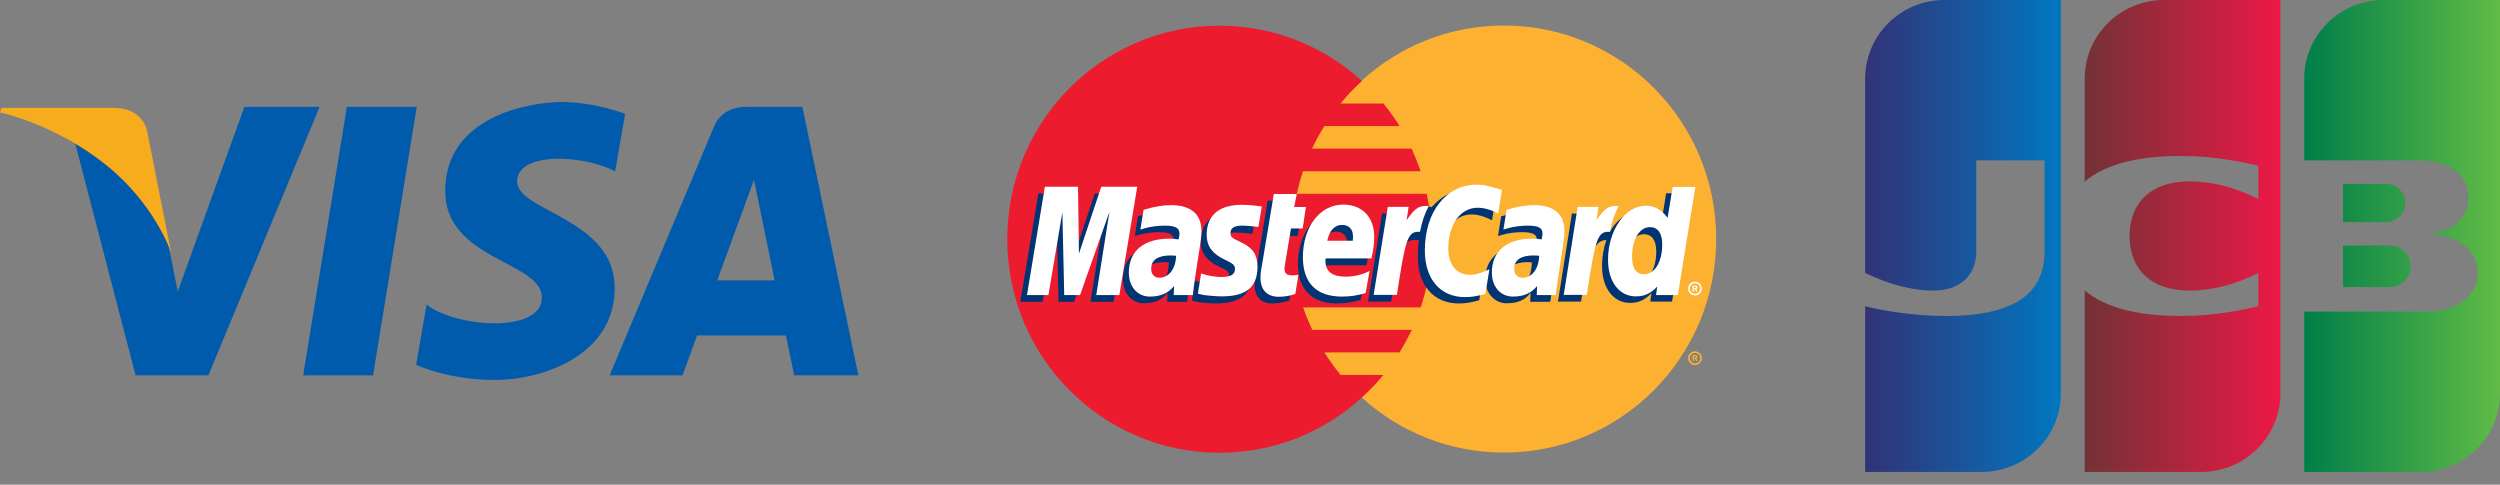 <svg width="98" height="19" viewBox="0 0 98 19" fill="none" xmlns="http://www.w3.org/2000/svg">
<rect x="0" y="0" width="98" height="19" fill="#808080" stroke="none"/>
<path fill-rule="evenodd" clip-rule="evenodd" d="M13.597 4.188L11.885 14.713H14.625L16.337 4.188H13.597ZM9.58 4.188L6.968 11.427L6.659 9.868L6.659 9.869L6.591 9.519C6.275 8.838 5.542 7.543 4.16 6.438C3.751 6.111 3.339 5.832 2.941 5.594L5.315 14.713H8.169L12.529 4.188H9.58ZM20.273 7.11C20.273 5.92 22.941 6.073 24.113 6.719L24.505 4.459C24.505 4.459 23.298 4 22.04 4C20.68 4 17.452 4.595 17.452 7.484C17.452 10.203 21.241 10.237 21.241 11.665C21.241 13.092 17.842 12.837 16.721 11.936L16.313 14.299C16.313 14.299 17.536 14.894 19.406 14.894C21.275 14.894 24.096 13.925 24.096 11.291C24.096 8.554 20.273 8.3 20.273 7.11ZM31.453 4.188H29.25C28.233 4.188 27.985 4.973 27.985 4.973L23.899 14.713H26.755L27.326 13.149H30.809L31.131 14.713H33.647L31.453 4.188ZM28.116 10.99L29.556 7.051L30.366 10.99H28.116Z" fill="#005BAC"/>
<path fill-rule="evenodd" clip-rule="evenodd" d="M5.774 5.179C5.774 5.179 5.661 4.229 4.45 4.229H0.052L0 4.408C0 4.408 2.114 4.839 4.143 6.454C6.081 7.997 6.714 9.921 6.714 9.921L5.774 5.179Z" fill="#F6AC1D"/>
<path fill-rule="evenodd" clip-rule="evenodd" d="M91.847 11.252H93.648C93.704 11.252 93.811 11.243 93.862 11.232C94.209 11.159 94.496 10.854 94.496 10.439C94.496 10.026 94.209 9.72 93.862 9.646C93.811 9.635 93.704 9.625 93.648 9.625H91.847V11.252Z" fill="url(#paint0_linear_652_431)"/>
<path fill-rule="evenodd" clip-rule="evenodd" d="M93.437 0C91.719 0 90.326 1.381 90.326 3.084V6.286H94.728C94.831 6.286 94.955 6.293 95.033 6.298C96.029 6.347 96.764 6.854 96.764 7.735C96.764 8.427 96.262 9.017 95.348 9.15V9.186C96.358 9.255 97.13 9.806 97.13 10.674C97.13 11.611 96.282 12.215 95.151 12.215H90.326V18.501H94.889C96.608 18.501 98 17.12 98 15.418V0H93.437Z" fill="url(#paint1_linear_652_431)"/>
<path fill-rule="evenodd" clip-rule="evenodd" d="M94.283 7.958C94.283 7.55 93.995 7.277 93.657 7.22C93.626 7.216 93.539 7.207 93.48 7.207H91.847V8.708H93.48C93.539 8.708 93.626 8.7 93.657 8.694C93.995 8.638 94.283 8.365 94.283 7.958Z" fill="url(#paint2_linear_652_431)"/>
<path fill-rule="evenodd" clip-rule="evenodd" d="M76.224 0C74.506 0 73.114 1.381 73.114 3.084V10.699C73.986 11.118 74.887 11.391 75.804 11.391C76.88 11.391 77.471 10.74 77.471 9.864V6.286H80.147V9.864C80.147 11.263 79.28 12.386 76.307 12.386C74.517 12.386 73.114 12.003 73.114 12.003V18.501H77.676C79.394 18.501 80.787 17.12 80.787 15.418V0H76.224Z" fill="url(#paint3_linear_652_431)"/>
<path fill-rule="evenodd" clip-rule="evenodd" d="M84.831 0C83.113 0 81.72 1.381 81.72 3.084V7.121C82.508 6.45 83.871 6.031 86.085 6.13C87.272 6.182 88.528 6.498 88.528 6.498V7.803C87.899 7.488 87.144 7.194 86.172 7.121C84.492 6.996 83.481 7.81 83.481 9.251C83.481 10.692 84.492 11.505 86.172 11.38C87.144 11.306 87.909 11.006 88.528 10.699V12.003C88.528 12.003 87.272 12.319 86.085 12.371C83.871 12.47 82.508 12.052 81.72 11.382V18.501H86.282C88.001 18.501 89.393 17.12 89.393 15.418V0H84.831Z" fill="url(#paint4_linear_652_431)"/>
<path fill-rule="evenodd" clip-rule="evenodd" d="M53.373 15.574C54.847 16.924 56.81 17.741 58.956 17.741C63.553 17.741 67.275 13.99 67.275 9.37C67.275 4.744 63.546 1 58.956 1C56.803 1 54.847 1.817 53.373 3.167C51.694 4.7 50.636 6.911 50.636 9.37C50.636 11.83 51.694 14.048 53.373 15.574Z" fill="#FCB131"/>
<path fill-rule="evenodd" clip-rule="evenodd" d="M66.173 14.041C66.173 13.888 66.297 13.771 66.443 13.771C66.589 13.771 66.713 13.895 66.713 14.041C66.713 14.187 66.597 14.311 66.443 14.311C66.29 14.311 66.173 14.187 66.173 14.041ZM66.443 14.246C66.56 14.246 66.648 14.151 66.648 14.041C66.648 13.925 66.553 13.837 66.443 13.837C66.334 13.837 66.239 13.932 66.239 14.041C66.239 14.151 66.327 14.246 66.443 14.246ZM66.407 14.158H66.349V13.917H66.451C66.473 13.917 66.494 13.917 66.509 13.932C66.531 13.946 66.538 13.968 66.538 13.99C66.538 14.019 66.524 14.041 66.494 14.049L66.538 14.151H66.48L66.443 14.056H66.4V14.158V14.027H66.429C66.443 14.027 66.451 14.027 66.465 14.019C66.473 14.012 66.48 14.005 66.48 13.99C66.48 13.983 66.473 13.968 66.465 13.968C66.458 13.961 66.443 13.961 66.429 13.961H66.4V14.019V14.158H66.407Z" fill="#FCB131"/>
<path fill-rule="evenodd" clip-rule="evenodd" d="M56.066 8.48C56.036 8.181 55.985 7.882 55.927 7.597H50.833C50.899 7.298 50.979 6.999 51.074 6.714H55.686C55.584 6.408 55.467 6.116 55.336 5.824H51.431C51.578 5.517 51.738 5.225 51.913 4.941H54.861C54.672 4.634 54.46 4.335 54.227 4.058H52.548C52.803 3.744 53.088 3.445 53.387 3.175C51.913 1.824 49.95 1.007 47.804 1.007C43.207 1.007 39.485 4.758 39.485 9.378C39.485 14.005 43.214 17.748 47.804 17.748C49.957 17.748 51.913 16.931 53.387 15.581C53.687 15.304 53.971 15.012 54.227 14.698H52.548C52.322 14.421 52.11 14.121 51.913 13.815H54.861C55.037 13.53 55.197 13.231 55.343 12.932H51.439C51.307 12.647 51.183 12.348 51.081 12.049H55.694C55.788 11.757 55.869 11.465 55.934 11.166C56 10.874 56.044 10.582 56.073 10.275C56.102 9.983 56.117 9.692 56.117 9.392C56.109 9.071 56.095 8.772 56.066 8.48Z" fill="#ED1B2E"/>
<path fill-rule="evenodd" clip-rule="evenodd" d="M66.173 11.312C66.173 11.166 66.297 11.042 66.443 11.042C66.589 11.042 66.713 11.166 66.713 11.312C66.713 11.458 66.597 11.582 66.443 11.582C66.29 11.582 66.173 11.465 66.173 11.312ZM66.443 11.516C66.56 11.516 66.648 11.421 66.648 11.312C66.648 11.195 66.553 11.107 66.443 11.107C66.334 11.107 66.239 11.202 66.239 11.312C66.239 11.428 66.327 11.516 66.443 11.516ZM66.407 11.428H66.349V11.195H66.451C66.473 11.195 66.494 11.195 66.509 11.21C66.531 11.224 66.538 11.246 66.538 11.268C66.538 11.297 66.524 11.319 66.494 11.326L66.538 11.428H66.48L66.443 11.334H66.4V11.428V11.297H66.429C66.443 11.297 66.451 11.297 66.465 11.29C66.473 11.283 66.48 11.275 66.48 11.261C66.48 11.253 66.473 11.239 66.465 11.239C66.458 11.232 66.443 11.232 66.429 11.232H66.4V11.29V11.428H66.407Z" fill="white"/>
<path fill-rule="evenodd" clip-rule="evenodd" d="M50.541 11.786C50.264 11.866 50.067 11.896 49.862 11.896C49.439 11.896 49.176 11.626 49.176 11.137C49.176 11.042 49.184 10.94 49.206 10.83L49.257 10.494L49.3 10.224L49.694 7.867H50.563L50.461 8.378H51.001L50.869 9.246H50.322L50.089 10.655C50.081 10.721 50.074 10.764 50.074 10.801C50.074 10.976 50.169 11.056 50.38 11.056C50.483 11.056 50.563 11.049 50.658 11.027L50.541 11.786Z" fill="#003473"/>
<path fill-rule="evenodd" clip-rule="evenodd" d="M53.336 11.757C53.03 11.852 52.731 11.895 52.41 11.895C51.446 11.895 50.877 11.363 50.877 10.348C50.877 9.166 51.548 8.29 52.453 8.29C53.198 8.29 53.672 8.779 53.672 9.546C53.672 9.801 53.643 10.049 53.563 10.399H51.767C51.76 10.45 51.76 10.48 51.76 10.509C51.76 10.91 52.03 11.115 52.556 11.115C52.877 11.115 53.169 11.049 53.497 10.896L53.336 11.757ZM52.796 9.699C52.804 9.626 52.804 9.567 52.804 9.524C52.804 9.246 52.643 9.078 52.373 9.078C52.088 9.078 51.877 9.297 51.797 9.699H52.796Z" fill="#003473"/>
<path fill-rule="evenodd" clip-rule="evenodd" d="M43.652 11.83H42.747L43.265 8.568L42.105 11.83H41.492L41.419 8.582L40.872 11.83H39.996L40.704 7.583H42.003L42.039 10.217L42.915 7.583H44.345L43.652 11.83Z" fill="#003473"/>
<path fill-rule="evenodd" clip-rule="evenodd" d="M45.819 10.29C45.724 10.276 45.71 10.276 45.644 10.276C45.133 10.276 44.871 10.473 44.871 10.801C44.871 11.013 44.995 11.151 45.192 11.151C45.63 11.159 45.805 10.801 45.819 10.29ZM46.535 11.83H45.754L45.768 11.472C45.571 11.742 45.301 11.888 44.82 11.888C44.382 11.888 44.017 11.502 44.017 10.947C44.017 10.779 44.046 10.633 44.083 10.495C44.228 9.962 44.761 9.626 45.579 9.611C45.681 9.611 45.841 9.611 45.973 9.626C46.002 9.509 46.009 9.466 46.009 9.4C46.009 9.174 45.819 9.101 45.403 9.101C45.148 9.101 44.856 9.144 44.659 9.203L44.535 9.239L44.484 9.254L44.608 8.48C45.031 8.349 45.323 8.298 45.659 8.298C46.432 8.298 46.848 8.648 46.848 9.312C46.848 9.48 46.863 9.611 46.805 9.998L46.615 11.224L46.586 11.443L46.564 11.618L46.549 11.735L46.535 11.83Z" fill="#003473"/>
<path fill-rule="evenodd" clip-rule="evenodd" d="M57.678 8.407C57.927 8.407 58.16 8.473 58.489 8.634L58.635 7.714C58.554 7.678 58.532 7.67 58.416 7.634L58.043 7.539C57.927 7.51 57.795 7.495 57.642 7.495C57.197 7.495 56.934 7.502 56.657 7.67C56.511 7.758 56.328 7.889 56.117 8.123L56.007 8.086L55.088 8.743L55.132 8.371H54.175L53.628 11.823H54.533L54.861 9.962C54.861 9.962 54.993 9.706 55.051 9.626C55.219 9.4 55.365 9.4 55.555 9.407C55.577 9.407 55.606 9.407 55.62 9.407C55.591 9.611 55.577 9.83 55.577 10.064C55.577 11.195 56.212 11.896 57.19 11.896C57.438 11.896 57.657 11.859 57.985 11.772L58.146 10.801C57.846 10.947 57.598 11.02 57.379 11.02C56.854 11.02 56.54 10.633 56.54 9.984C56.533 9.064 57.007 8.407 57.678 8.407Z" fill="#003473"/>
<path fill-rule="evenodd" clip-rule="evenodd" d="M65.312 7.582L65.115 8.794C64.896 8.466 64.64 8.312 64.29 8.312C63.816 8.312 63.378 8.582 63.108 9.093V9.086L62.531 8.743L62.575 8.371H61.619L61.072 11.823H61.977L62.276 9.962C62.276 9.962 62.51 9.706 62.568 9.626C62.699 9.451 62.845 9.414 62.969 9.407C62.867 9.699 62.801 10.042 62.801 10.436C62.801 11.297 63.246 11.874 63.903 11.874C64.232 11.874 64.487 11.757 64.735 11.487L64.692 11.823H65.545L66.231 7.575H65.312V7.582ZM64.21 11.02C63.903 11.02 63.743 10.794 63.743 10.341C63.743 9.662 64.035 9.181 64.443 9.181C64.757 9.181 64.925 9.422 64.925 9.859C64.925 10.538 64.633 11.02 64.21 11.02Z" fill="#003473"/>
<path fill-rule="evenodd" clip-rule="evenodd" d="M60.05 10.29C59.955 10.276 59.941 10.276 59.875 10.276C59.364 10.276 59.102 10.473 59.102 10.801C59.102 11.013 59.226 11.151 59.423 11.151C59.861 11.159 60.036 10.801 60.05 10.29ZM60.766 11.83H59.985L59.999 11.472C59.802 11.742 59.532 11.888 59.05 11.888C58.613 11.888 58.218 11.509 58.218 10.94C58.226 10.122 58.831 9.611 59.809 9.611C59.912 9.611 60.072 9.611 60.211 9.626C60.24 9.509 60.247 9.466 60.247 9.4C60.247 9.174 60.058 9.101 59.642 9.101C59.386 9.101 59.094 9.144 58.897 9.203L58.773 9.239L58.722 9.254L58.846 8.48C59.269 8.349 59.561 8.298 59.897 8.298C60.671 8.298 61.087 8.648 61.087 9.312C61.087 9.48 61.101 9.611 61.043 9.998L60.853 11.224L60.824 11.443L60.802 11.618L60.787 11.735L60.766 11.83Z" fill="#003473"/>
<path fill-rule="evenodd" clip-rule="evenodd" d="M48.418 9.115C48.593 9.115 48.834 9.13 49.096 9.166L49.228 8.371C48.965 8.334 48.629 8.298 48.418 8.298C47.411 8.298 47.075 8.838 47.075 9.48C47.075 9.889 47.272 10.203 47.746 10.429C48.111 10.604 48.177 10.633 48.177 10.794C48.177 11.005 47.987 11.129 47.637 11.129C47.367 11.129 47.119 11.086 46.827 10.991L46.725 11.786L46.746 11.793L46.914 11.83C46.965 11.837 47.046 11.852 47.148 11.867C47.359 11.888 47.542 11.896 47.659 11.896C48.658 11.896 49.075 11.502 49.075 10.743C49.075 10.268 48.848 9.991 48.396 9.779C48.016 9.604 47.972 9.582 47.972 9.422C47.972 9.254 48.14 9.115 48.418 9.115Z" fill="#003473"/>
<path fill-rule="evenodd" clip-rule="evenodd" d="M58.875 7.451L58.729 8.371C58.408 8.21 58.175 8.144 57.919 8.144C57.248 8.144 56.773 8.801 56.773 9.735C56.773 10.378 57.095 10.772 57.62 10.772C57.846 10.772 58.087 10.699 58.386 10.553L58.226 11.523C57.89 11.611 57.678 11.647 57.43 11.647C56.46 11.647 55.854 10.947 55.854 9.816C55.854 8.298 56.693 7.239 57.89 7.239C58.043 7.239 58.182 7.254 58.291 7.283L58.664 7.378C58.773 7.407 58.795 7.415 58.875 7.451Z" fill="white"/>
<path fill-rule="evenodd" clip-rule="evenodd" d="M55.978 8.079C55.949 8.072 55.919 8.072 55.883 8.072C55.584 8.072 55.416 8.225 55.139 8.633L55.219 8.108H54.402L53.847 11.56H54.759C55.08 9.451 55.168 9.086 55.598 9.086C55.628 9.086 55.628 9.086 55.664 9.086C55.744 8.67 55.854 8.363 56.007 8.086L55.978 8.079Z" fill="white"/>
<path fill-rule="evenodd" clip-rule="evenodd" d="M50.775 11.524C50.526 11.604 50.337 11.633 50.125 11.633C49.665 11.633 49.41 11.363 49.41 10.874C49.41 10.779 49.417 10.677 49.439 10.567L49.498 10.232L49.541 9.962L49.935 7.604H50.833L50.731 8.115H51.191L51.066 8.955H50.607L50.366 10.392C50.359 10.458 50.351 10.502 50.351 10.538C50.351 10.713 50.446 10.794 50.658 10.794C50.76 10.794 50.84 10.786 50.899 10.764L50.775 11.524Z" fill="white"/>
<path fill-rule="evenodd" clip-rule="evenodd" d="M47.301 9.203C47.301 9.64 47.513 9.94 47.987 10.166C48.352 10.341 48.41 10.392 48.41 10.545C48.41 10.757 48.25 10.859 47.892 10.859C47.622 10.859 47.374 10.815 47.082 10.72L46.958 11.516L47.002 11.523L47.17 11.56C47.221 11.567 47.301 11.582 47.403 11.589C47.615 11.611 47.783 11.618 47.899 11.618C48.848 11.618 49.293 11.253 49.293 10.465C49.293 9.991 49.111 9.713 48.658 9.502C48.279 9.327 48.235 9.29 48.235 9.13C48.235 8.94 48.388 8.845 48.68 8.845C48.855 8.845 49.096 8.867 49.33 8.896L49.461 8.093C49.228 8.057 48.87 8.028 48.666 8.028C47.651 8.035 47.301 8.568 47.301 9.203Z" fill="white"/>
<path fill-rule="evenodd" clip-rule="evenodd" d="M65.772 11.567H64.918L64.962 11.232C64.714 11.502 64.458 11.618 64.13 11.618C63.473 11.618 63.035 11.049 63.035 10.181C63.035 9.035 63.707 8.064 64.502 8.064C64.852 8.064 65.122 8.21 65.371 8.539L65.567 7.327H66.458L65.772 11.567ZM64.444 10.75C64.867 10.75 65.159 10.268 65.159 9.582C65.159 9.144 64.991 8.903 64.677 8.903C64.269 8.903 63.977 9.385 63.977 10.064C63.977 10.524 64.137 10.75 64.444 10.75Z" fill="white"/>
<path fill-rule="evenodd" clip-rule="evenodd" d="M53.533 11.487C53.227 11.582 52.927 11.626 52.606 11.626C51.599 11.626 51.074 11.093 51.074 10.079C51.074 8.889 51.745 8.021 52.65 8.021C53.395 8.021 53.869 8.509 53.869 9.276C53.869 9.531 53.84 9.779 53.759 10.13H51.964C51.957 10.181 51.957 10.21 51.957 10.239C51.957 10.64 52.227 10.845 52.752 10.845C53.073 10.845 53.365 10.779 53.686 10.626L53.533 11.487ZM53.03 9.436C53.037 9.363 53.037 9.305 53.037 9.261C53.037 8.984 52.876 8.816 52.606 8.816C52.322 8.816 52.11 9.035 52.03 9.436H53.03Z" fill="white"/>
<path fill-rule="evenodd" clip-rule="evenodd" d="M43.878 11.567H42.973L43.491 8.298L42.338 11.567H41.718L41.645 8.32L41.098 11.567H40.258L40.959 7.32H42.258L42.294 9.947L43.17 7.32H44.579L43.878 11.567Z" fill="white"/>
<path fill-rule="evenodd" clip-rule="evenodd" d="M46.104 10.027C46.009 10.02 45.965 10.013 45.9 10.013C45.389 10.013 45.126 10.188 45.126 10.538C45.126 10.75 45.25 10.888 45.447 10.888C45.819 10.888 46.089 10.538 46.104 10.027ZM46.761 11.567H46.009L46.024 11.21C45.797 11.494 45.491 11.626 45.075 11.626C44.586 11.626 44.25 11.239 44.25 10.684C44.25 9.845 44.834 9.356 45.834 9.356C45.936 9.356 46.067 9.363 46.199 9.385C46.228 9.268 46.235 9.224 46.235 9.159C46.235 8.933 46.075 8.845 45.659 8.845C45.403 8.845 45.111 8.881 44.907 8.94L44.783 8.976L44.703 8.998L44.827 8.225C45.279 8.093 45.571 8.042 45.907 8.042C46.68 8.042 47.096 8.393 47.096 9.057C47.096 9.224 47.082 9.356 47.023 9.743L46.834 10.969L46.804 11.188L46.783 11.363L46.768 11.479L46.761 11.567Z" fill="white"/>
<path fill-rule="evenodd" clip-rule="evenodd" d="M60.335 10.027C60.24 10.02 60.196 10.013 60.13 10.013C59.62 10.013 59.357 10.188 59.357 10.538C59.357 10.75 59.481 10.888 59.678 10.888C60.057 10.888 60.32 10.538 60.335 10.027ZM60.992 11.567H60.24L60.255 11.21C60.028 11.494 59.722 11.626 59.306 11.626C58.817 11.626 58.481 11.239 58.481 10.684C58.481 9.845 59.065 9.356 60.065 9.356C60.167 9.356 60.298 9.363 60.43 9.385C60.459 9.268 60.466 9.224 60.466 9.159C60.466 8.933 60.306 8.845 59.89 8.845C59.634 8.845 59.342 8.881 59.138 8.94L59.014 8.976L58.934 8.998L59.058 8.225C59.51 8.093 59.802 8.042 60.138 8.042C60.911 8.042 61.327 8.393 61.327 9.057C61.327 9.224 61.313 9.356 61.254 9.743L61.065 10.969L61.035 11.188L61.014 11.363L60.999 11.479L60.992 11.567Z" fill="white"/>
<path fill-rule="evenodd" clip-rule="evenodd" d="M63.414 8.079C63.385 8.072 63.356 8.072 63.327 8.072C63.028 8.072 62.86 8.225 62.583 8.633L62.663 8.108H61.845L61.298 11.56H62.203C62.524 9.451 62.612 9.086 63.042 9.086C63.072 9.086 63.072 9.086 63.108 9.086C63.188 8.67 63.298 8.363 63.451 8.086L63.414 8.079Z" fill="white"/>
<defs>
<linearGradient id="paint0_linear_652_431" x1="90.392" y1="10.439" x2="98.078" y2="10.439" gradientUnits="userSpaceOnUse">
<stop stop-color="#007F49"/>
<stop offset="1" stop-color="#62BC46"/>
</linearGradient>
<linearGradient id="paint1_linear_652_431" x1="90.391" y1="9.25" x2="98.078" y2="9.25" gradientUnits="userSpaceOnUse">
<stop stop-color="#007F49"/>
<stop offset="1" stop-color="#62BC46"/>
</linearGradient>
<linearGradient id="paint2_linear_652_431" x1="90.392" y1="7.958" x2="98.077" y2="7.958" gradientUnits="userSpaceOnUse">
<stop stop-color="#007F49"/>
<stop offset="1" stop-color="#62BC46"/>
</linearGradient>
<linearGradient id="paint3_linear_652_431" x1="73.178" y1="9.25" x2="80.851" y2="9.25" gradientUnits="userSpaceOnUse">
<stop stop-color="#323377"/>
<stop offset="1" stop-color="#0078C1"/>
</linearGradient>
<linearGradient id="paint4_linear_652_431" x1="81.784" y1="9.25" x2="89.458" y2="9.25" gradientUnits="userSpaceOnUse">
<stop stop-color="#743236"/>
<stop offset="1" stop-color="#ED1846"/>
</linearGradient>
</defs>
</svg>
